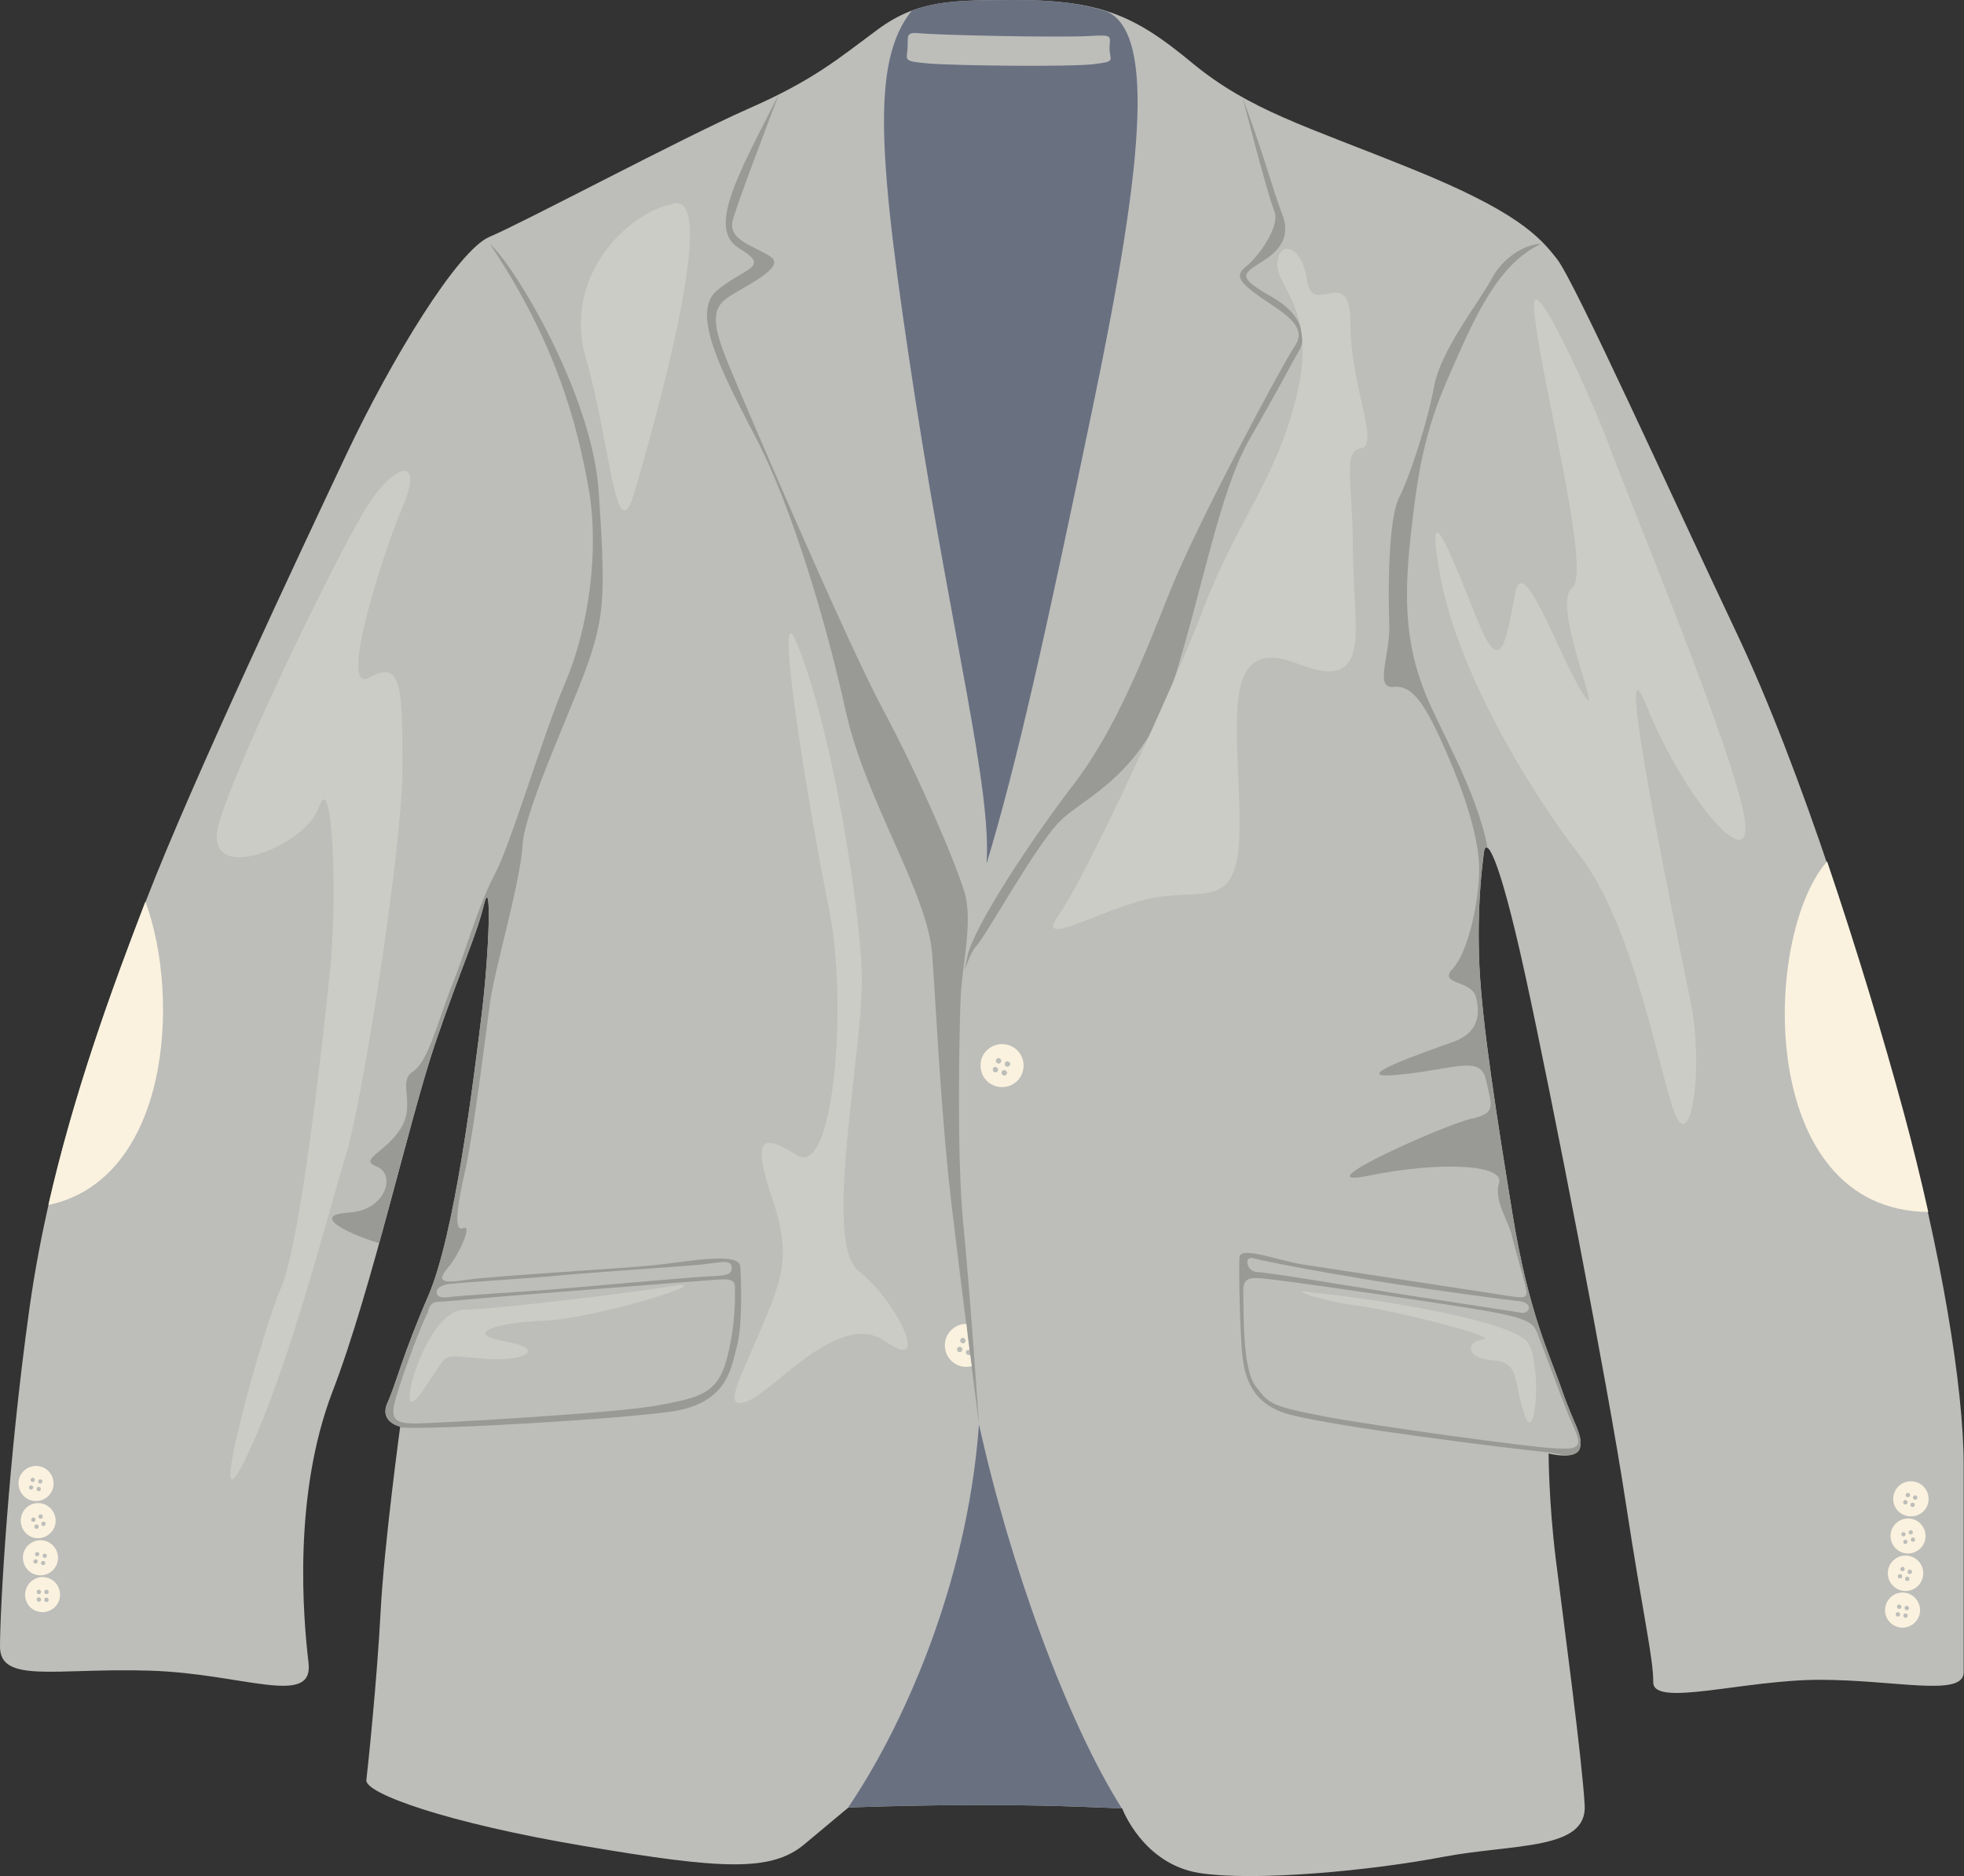 <?xml version="1.0" encoding="utf-8"?>
<!-- Generator: Adobe Illustrator 19.1.0, SVG Export Plug-In . SVG Version: 6.00 Build 0)  -->
<svg version="1.1" id="Capa_1" xmlns="http://www.w3.org/2000/svg" xmlns:xlink="http://www.w3.org/1999/xlink" x="0px" y="0px"
	 viewBox="0 0 621.3 593.5" style="enable-background:new 0 0 621.3 593.5;" xml:space="preserve">
<rect x="0" y="0" width="621.3" height="593.5" fill="#333333" stroke="none"/>
<style type="text/css">
	.st0{fill-rule:evenodd;clip-rule:evenodd;fill:#BDBDBA;}
	.st1{fill-rule:evenodd;clip-rule:evenodd;fill:#697080;}
	.st2{fill-rule:evenodd;clip-rule:evenodd;fill:#999996;}
	.st3{fill-rule:evenodd;clip-rule:evenodd;fill:#FAF2DE;}
	.st4{fill-rule:evenodd;clip-rule:evenodd;fill:#CCCCC7;}
</style>
<path class="st0" d="M319.8,0c-18.5,0.1-29.5,0-42.1,9.3c-12.6,9.3-20.2,16-41.2,25.2c-21,9.3-71.5,36.2-81.6,40.4
	c-10.1,4.2-31.1,38.7-45.4,69c-14.3,30.3-48.8,103.5-63.1,140.5C32,321.5,16,366.1,9.3,414S0,509.1,0,520.9
	c0,11.8,17.7,6.7,47.1,7.6c29.5,0.8,52.2,11.8,50.5-2.5c-1.7-14.3-5-53,7.6-85.8c12.6-32.8,24.4-86.7,32.8-111.1
	c8.4-24.4,12.6-32.8,15.1-42.9c2.5-10.1,1.7,15.1-0.8,35.3c-2.5,20.2-8.4,69-16.8,88.4c-8.4,19.4-10.1,27.6-12.9,33.8
	c-2.8,6.2,4,7.6,4,7.6s-5.1,37.4-6.2,58.6c-1.1,21.2-4,49-4.5,53.2c-0.6,4.2,25.5,13.6,69,20.9c43.6,7.4,59.1,8.2,69.6-0.6
	c10.5-8.8,13.9-11.6,13.9-11.6s20.1-0.8,43-0.8c22.9,0,43.6,1.1,43.6,1.1s6.5,17.5,24.3,20.4c17.8,2.8,54.9-0.8,77.3-5.1
	c22.4-4.2,45.6-2,44.7-16.4c-0.8-14.4-6.8-59.1-9.1-77.5c-2.3-18.4-2.3-33.7-2.3-33.7s8.8,2.3,9.9-1.7c1.1-4-2-7.6-5.7-18.4
	c-3.7-10.8-10.5-24.1-15.6-55.5c-5.1-31.4-9.6-60-10.5-78.7c-0.8-18.7,0.8-30.6,1.4-35.7c0.6-5.1,4.5-0.6,13,38.2
	c8.5,38.8,26.2,130,31.8,166.7c5.6,36.7,8.8,49.5,8.8,57.5c0,8,28.7-0.8,52.7-0.8c23.9,0,45.5,5.6,45.5-2.4c0-8,0-40.7,0-65.5
	c0-24.7-7.2-67.8-19.2-111.7c-12-43.9-31.9-107.8-52.7-151.7c-20.8-43.9-51.1-110.9-56.7-118.1c-5.6-7.2-12.8-15.2-46.3-28.7
	C413,39.8,395.4,35,377,19.8C358.7,4.6,347.7-0.1,319.8,0L319.8,0z"/>
<path class="st1" d="M268.3,571.8c0,0,20.1-0.8,43-0.8c22.9,0,43.6,1.1,43.6,1.1c-17.3-27.3-35.5-77.3-45.2-121.5
	C305.9,502.5,284.7,547.7,268.3,571.8L268.3,571.8z"/>
<path class="st1" d="M319.8,0c-13.2,0.1-22.6,0-31.4,3.4c-13,16.4-10.6,46.6,1.2,123.2c11.9,76.5,24.1,122.9,22.5,146.6
	c9.5-31.4,18.4-71.2,33.8-145.4c15.4-74.2,19.7-116.5,4.6-124C342.4,1,333-0.1,319.8,0L319.8,0z"/>
<path class="st0" d="M290.5,10.5c8,0.7,44.7,1.4,53.9,0.9c8.2-0.5,6.6,0,6.6,3.9c0,3.9,2.3,4.1-5,5c-7.3,0.9-43.3,0.5-52-0.2
	c-8.7-0.7-7.1-1.1-6.9-4.8C287.3,11.7,286.4,10.1,290.5,10.5L290.5,10.5z"/>
<path class="st2" d="M246.4,29.8c-3.8,10.1-12.8,33.4-14.6,39.9c-1.7,6.5,7.3,8.2,12.1,11.6c4.7,3.4-8.2,9.1-13.8,12.9
	c-5.6,3.9-4.3,9.9,0.9,22.4c5.2,12.5,36.7,86.2,48.3,107.8c11.6,21.6,23.3,49.2,25.9,58.2c2.6,9.1-0.9,23.3-1.3,32.8
	c-0.4,9.5-1.3,50.4,0.8,71.5c2.1,21,5,63.6,5,63.6s-5-38.4-8.5-67.8s-4.9-61-6.3-80.7c-1.4-19.6-21-48.4-27.4-77.2
	c-6.3-28.8-17.1-64-27.4-84.4C229.7,120.2,218,99.4,226.7,92c8.7-7.4,17.4-7.3,7.2-13.4C223.7,72.5,233.1,55.9,246.4,29.8
	L246.4,29.8z"/>
<path class="st3" d="M306.7,427.1L306.7,427.1c-0.3-2.6-0.7-5.4-1-8.3c-3.8,0-6.8,3.1-6.8,6.8c0,3.8,3,6.8,6.8,6.8
	c0.6,0,1.1-0.1,1.7-0.2l-0.5-3.7c-0.2,0.2-0.5,0.2-0.8,0.1c-0.4-0.2-0.7-0.6-0.5-1.1C305.8,427.1,306.3,426.9,306.7,427.1
	L306.7,427.1z M303.9,426.1c0.4,0.2,0.7,0.6,0.5,1.1c-0.2,0.4-0.6,0.7-1.1,0.5c-0.4-0.2-0.7-0.6-0.5-1.1
	C303,426.1,303.5,425.9,303.9,426.1L303.9,426.1z M304.9,423.3c0.4,0.2,0.7,0.6,0.5,1.1c-0.2,0.4-0.6,0.7-1.1,0.5
	c-0.4-0.2-0.7-0.6-0.5-1.1C304,423.3,304.5,423.1,304.9,423.3L304.9,423.3z"/>
<path class="st2" d="M393.1,30.9c0,0,7.9,30.9,10,35.8c2.1,4.9-5.3,14.8-8.9,17.6c-3.6,2.8-2.3,4.9,4.5,9.7
	c6.8,4.7,15.2,9.1,11,15.3c-4.2,6.2-31,56.4-39.3,77.1c-8.3,20.7-17.2,44-30.6,61.5c-13.4,17.5-31.9,45.3-33.8,54.8
	c-1.9,9.6,0-0.6,2.9-3.5c2.9-2.9,19.1-32.5,26.8-39.8c7.6-7.3,26.1-14.3,35.4-43.4c9.2-29,14.7-60.6,24.2-77.1
	c9.6-16.6,13.7-24.7,15.8-28.2c2.1-3.5,1.4-11-8.5-16.6c-9.8-5.6-9.7-6.9-6.2-9.5c3.5-2.5,13.1-6.5,9.3-16.6
	C402.2,58.8,400.5,50.9,393.1,30.9L393.1,30.9z"/>
<path class="st2" d="M494.8,460.4c2.2,0,4.5-0.5,5-2.3c1.1-4-2-7.6-5.7-18.4c-3.7-10.8-10.5-24.1-15.6-55.5
	c-5.1-31.4-9.6-60-10.5-78.7c-0.8-18.7,0.8-30.6,1.4-35.7c0.2-1.4,0.5-2,1.2-1.5c-3.4-18.5-15.9-38.6-20.4-50.7
	c-4.8-12.9-6.4-25.7-4-47.5c2.4-21.7,4.4-33.5,12.4-51.7c8-18.2,15.2-34.9,29-41.3c-5.9,0.3-12.5,4.8-15.9,11.4
	c-3.5,6.6-15.9,22.2-18,33.6c-2.1,11.4-7.6,28.4-11.1,35.3c-3.5,6.9-3.5,30.5-3.1,40.2c0.3,9.7-4.9,20.4,1.4,19.7
	c6.2-0.7,10.4,6.2,17,21.5c6.6,15.2,10.4,28.4,10,37.8c-0.3,9.4-3.5,24.6-8.3,29.8c-4.9,5.2,5.9,3.5,7.3,9
	c1.4,5.5,0.9,11.3-7.2,14.2c-8.1,2.9-35.3,12.2-17.4,10.4c18-1.7,26.1-6.4,27.8,1.7c1.7,8.1,3.5,10.4-4.6,12.2
	c-8.1,1.7-55,22.6-32.4,18c22.6-4.6,42.9-3.5,41.1,2.3c-1.7,5.8,2.9,11.6,4.1,16.8c1.2,5.2,4.6,15.9,4.6,18c0,2.2-2.6,1.4-10.6,0.2
	c-8-1.2-52.5-8-60.2-9.2c-7.7-1.2-19.8-6-20-2.2c-0.2,3.9,0,16.4,0.5,25.1c0.5,8.7,0.7,20.7,15.4,24.6c14.7,3.9,68.2,10.6,82.2,12
	C491.8,459.8,493.4,460,494.8,460.4L494.8,460.4z M397.6,402.4c3.1,0,35.5,5.4,46.2,7.1c10.8,1.7,35.3,5.4,37.6,5.8
	c2.4,0.4,3.9-3.2-0.9-3.7c-4.7-0.4-29.2-3.9-37.9-5.2c-6.5-1-34.3-5.5-46.4-8.4C393.4,397.4,394.5,402.4,397.6,402.4L397.6,402.4z
	 M486.2,421.5c-1.1-3-3.2-4.5-15.5-6.7c-12.3-2.2-56.6-8.6-65.6-9.7c-9-1.1-12-1.9-11.8,3.7c0.2,5.6-0.4,24.1,3.9,29.7
	c4.3,5.6,4.5,6.2,21.3,9.5c16.8,3.2,64.9,9.7,72.3,10.1c7.3,0.4,10.3,0.6,7.3-6C495,445.4,489.4,429.5,486.2,421.5L486.2,421.5z"/>
<path class="st3" d="M317,330.3c3.8,0,6.8,3,6.8,6.8c0,3.8-3,6.8-6.8,6.8c-3.8,0-6.8-3-6.8-6.8C310.1,333.4,313.2,330.3,317,330.3
	L317,330.3z M316.2,334.8c0.4,0.2,0.7,0.6,0.5,1.1c-0.2,0.4-0.6,0.7-1.1,0.5c-0.4-0.2-0.7-0.6-0.5-1.1
	C315.3,334.8,315.7,334.6,316.2,334.8L316.2,334.8z M319,335.8c0.4,0.2,0.7,0.6,0.5,1.1c-0.2,0.4-0.6,0.7-1.1,0.5
	c-0.4-0.2-0.7-0.6-0.5-1.1C318,335.9,318.5,335.6,319,335.8L319,335.8z M315.2,337.6c0.4,0.2,0.7,0.6,0.5,1.1
	c-0.2,0.4-0.6,0.7-1.1,0.5c-0.4-0.2-0.7-0.6-0.5-1.1C314.2,337.6,314.7,337.4,315.2,337.6L315.2,337.6z M318,338.6
	c0.4,0.2,0.7,0.6,0.5,1.1c-0.2,0.4-0.6,0.7-1.1,0.5c-0.4-0.2-0.7-0.6-0.5-1.1C317,338.6,317.5,338.4,318,338.6L318,338.6z"/>
<path class="st3" d="M600.9,507.6c0.4,0.1,0.6,0.4,0.6,0.8c-0.1,0.4-0.4,0.6-0.8,0.6c-0.4-0.1-0.6-0.4-0.6-0.8
	C600.2,507.8,600.5,507.5,600.9,507.6L600.9,507.6z M603.3,508c0.4,0.1,0.6,0.4,0.6,0.8c-0.1,0.4-0.4,0.6-0.8,0.6
	c-0.4-0.1-0.6-0.4-0.6-0.8C602.6,508.2,602.9,507.9,603.3,508L603.3,508z M600.5,510c0.4,0.1,0.6,0.4,0.6,0.8
	c-0.1,0.4-0.4,0.6-0.8,0.6c-0.4-0.1-0.6-0.4-0.6-0.8C599.8,510.2,600.2,509.9,600.5,510L600.5,510z M602.9,510.4
	c0.4,0.1,0.6,0.4,0.6,0.8c-0.1,0.4-0.4,0.6-0.8,0.6c-0.4-0.1-0.6-0.4-0.6-0.8C602.2,510.6,602.6,510.3,602.9,510.4L602.9,510.4z
	 M602.1,495.7c0.4,0.1,0.5,0.5,0.4,0.9c-0.1,0.4-0.5,0.5-0.9,0.4c-0.4-0.1-0.5-0.5-0.4-0.9C601.4,495.8,601.8,495.6,602.1,495.7
	L602.1,495.7z M604.4,496.6c0.4,0.1,0.5,0.5,0.4,0.9c-0.1,0.4-0.5,0.5-0.9,0.4c-0.4-0.1-0.5-0.5-0.4-0.9
	C603.6,496.6,604,496.4,604.4,496.6L604.4,496.6z M601.3,498c0.4,0.1,0.5,0.5,0.4,0.9c-0.1,0.4-0.5,0.5-0.9,0.4
	c-0.4-0.1-0.5-0.5-0.4-0.9C600.5,498.1,600.9,497.9,601.3,498L601.3,498z M603.6,498.8c0.4,0.1,0.5,0.5,0.4,0.9
	c-0.1,0.4-0.5,0.5-0.9,0.4c-0.4-0.1-0.5-0.5-0.4-0.9C602.8,498.9,603.2,498.7,603.6,498.8L603.6,498.8z M602,484.7
	c0.4-0.1,0.7,0.1,0.8,0.5c0.1,0.4-0.1,0.7-0.5,0.8c-0.4,0.1-0.7-0.1-0.8-0.5C601.4,485.2,601.6,484.8,602,484.7L602,484.7z
	 M604.3,484.1c0.4-0.1,0.7,0.1,0.8,0.5c0.1,0.4-0.1,0.7-0.5,0.8c-0.4,0.1-0.7-0.1-0.8-0.5C603.7,484.6,604,484.2,604.3,484.1
	L604.3,484.1z M602.6,487.1c0.4-0.1,0.7,0.1,0.8,0.5c0.1,0.4-0.1,0.7-0.5,0.8c-0.4,0.1-0.7-0.1-0.8-0.5
	C602,487.5,602.3,487.2,602.6,487.1L602.6,487.1z M605,486.4c0.4-0.1,0.7,0.1,0.8,0.5c0.1,0.4-0.1,0.7-0.5,0.8
	c-0.4,0.1-0.7-0.1-0.8-0.5C604.4,486.9,604.6,486.5,605,486.4L605,486.4z M603.8,472.3c0.4,0.1,0.5,0.5,0.4,0.9
	c-0.1,0.4-0.5,0.5-0.9,0.4c-0.4-0.1-0.5-0.5-0.4-0.9C603.1,472.3,603.5,472.2,603.8,472.3L603.8,472.3z M606.1,473.1
	c0.4,0.1,0.5,0.5,0.4,0.9c-0.1,0.4-0.5,0.5-0.9,0.4c-0.4-0.1-0.5-0.5-0.4-0.9C605.3,473.2,605.7,473,606.1,473.1L606.1,473.1z
	 M603,474.6c0.4,0.1,0.5,0.5,0.4,0.9c-0.1,0.4-0.5,0.5-0.9,0.4c-0.4-0.1-0.5-0.5-0.4-0.9C602.3,474.6,602.6,474.4,603,474.6
	L603,474.6z M605.3,475.4c0.4,0.1,0.5,0.5,0.4,0.9c-0.1,0.4-0.5,0.5-0.9,0.4c-0.4-0.1-0.5-0.5-0.4-0.9
	C604.5,475.4,604.9,475.3,605.3,475.4L605.3,475.4z M604.5,468.6c3.1,0,5.6,2.5,5.6,5.6c0,3.1-2.5,5.5-5.6,5.5
	c-3.1,0-5.6-2.5-5.6-5.5C598.9,471.1,601.4,468.6,604.5,468.6L604.5,468.6z M600.4,481.4c2.5-1.8,6-1.2,7.7,1.3
	c1.8,2.5,1.2,6-1.3,7.7c-2.5,1.8-6,1.2-7.7-1.3C597.3,486.6,597.9,483.2,600.4,481.4L600.4,481.4z M602.8,492.1
	c3.1,0,5.6,2.5,5.6,5.6s-2.5,5.6-5.6,5.6c-3.1,0-5.6-2.5-5.6-5.6S599.7,492.1,602.8,492.1L602.8,492.1z M600.8,503.9
	c3-0.6,5.9,1.4,6.5,4.4c0.6,3-1.4,5.9-4.4,6.5c-3,0.6-5.9-1.4-6.5-4.4C595.9,507.4,597.8,504.5,600.8,503.9L600.8,503.9z"/>
<path class="st3" d="M12.3,502.9c0.4,0,0.7,0.3,0.7,0.7c0,0.4-0.3,0.7-0.7,0.7c-0.4,0-0.7-0.3-0.7-0.7
	C11.6,503.2,11.9,502.9,12.3,502.9L12.3,502.9z M14.7,502.9c0.4,0,0.7,0.3,0.7,0.7c0,0.4-0.3,0.7-0.7,0.7c-0.4,0-0.7-0.3-0.7-0.7
	C14,503.2,14.4,502.9,14.7,502.9L14.7,502.9z M12.3,505.3c0.4,0,0.7,0.3,0.7,0.7c0,0.4-0.3,0.7-0.7,0.7c-0.4,0-0.7-0.3-0.7-0.7
	C11.6,505.6,11.9,505.3,12.3,505.3L12.3,505.3z M14.7,505.4c0.4,0,0.7,0.3,0.7,0.7c0,0.4-0.3,0.7-0.7,0.7c-0.4,0-0.7-0.3-0.7-0.7
	C14,505.7,14.3,505.4,14.7,505.4L14.7,505.4z M11.9,491c0.4,0.1,0.6,0.4,0.5,0.8c-0.1,0.4-0.4,0.6-0.8,0.5c-0.4-0.1-0.6-0.4-0.5-0.8
	C11.2,491.1,11.6,490.9,11.9,491L11.9,491z M14.3,491.5c0.4,0.1,0.6,0.4,0.5,0.8c-0.1,0.4-0.4,0.6-0.8,0.5c-0.4-0.1-0.6-0.4-0.5-0.8
	C13.6,491.6,13.9,491.4,14.3,491.5L14.3,491.5z M11.4,493.3c0.4,0.1,0.6,0.4,0.5,0.8c-0.1,0.4-0.4,0.6-0.8,0.5
	c-0.4-0.1-0.6-0.4-0.5-0.8C10.7,493.5,11.1,493.2,11.4,493.3L11.4,493.3z M13.8,493.8c0.4,0.1,0.6,0.4,0.5,0.8
	c-0.1,0.4-0.4,0.6-0.8,0.5c-0.4-0.1-0.6-0.4-0.5-0.8C13,494,13.4,493.8,13.8,493.8L13.8,493.8z M10.3,480.1c0.4-0.1,0.8,0,0.9,0.4
	c0.1,0.3,0,0.8-0.4,0.9c-0.3,0.1-0.8,0-0.9-0.4C9.8,480.6,10,480.2,10.3,480.1L10.3,480.1z M12.6,479.1c0.4-0.1,0.8,0,0.9,0.4
	c0.1,0.3,0,0.8-0.4,0.9c-0.3,0.1-0.8,0-0.9-0.4C12.1,479.7,12.2,479.3,12.6,479.1L12.6,479.1z M11.3,482.3c0.4-0.1,0.8,0,0.9,0.4
	c0.1,0.3,0,0.8-0.4,0.9c-0.4,0.1-0.8,0-0.9-0.4C10.8,482.8,10.9,482.4,11.3,482.3L11.3,482.3z M13.5,481.4c0.4-0.1,0.8,0,0.9,0.4
	c0.1,0.3,0,0.8-0.4,0.9c-0.3,0.1-0.8,0-0.9-0.4C13,481.9,13.2,481.5,13.5,481.4L13.5,481.4z M10.5,467.5c0.4,0.1,0.6,0.4,0.5,0.8
	c-0.1,0.4-0.4,0.6-0.8,0.5c-0.4-0.1-0.6-0.4-0.5-0.8C9.8,467.7,10.1,467.4,10.5,467.5L10.5,467.5z M12.9,468
	c0.4,0.1,0.6,0.4,0.5,0.8c-0.1,0.4-0.4,0.6-0.8,0.5c-0.4-0.1-0.6-0.4-0.5-0.8C12.1,468.2,12.5,467.9,12.9,468L12.9,468z M10,469.9
	c0.4,0.1,0.6,0.4,0.5,0.8c-0.1,0.4-0.4,0.6-0.8,0.5c-0.4-0.1-0.6-0.4-0.5-0.8C9.3,470,9.6,469.8,10,469.9L10,469.9z M12.4,470.4
	c0.4,0.1,0.6,0.4,0.5,0.8c-0.1,0.4-0.4,0.6-0.8,0.5c-0.4-0.1-0.6-0.4-0.5-0.8C11.6,470.5,12,470.3,12.4,470.4L12.4,470.4z
	 M10.7,463.8c3-0.4,5.8,1.7,6.2,4.8c0.4,3-1.7,5.8-4.8,6.2c-3,0.4-5.8-1.7-6.2-4.8C5.5,467,7.6,464.2,10.7,463.8L10.7,463.8z
	 M8.3,477c2.2-2.1,5.8-2,7.8,0.3c2.1,2.2,2,5.8-0.3,7.8c-2.2,2.1-5.8,2-7.8-0.3C6,482.6,6.1,479.1,8.3,477L8.3,477z M12.1,487.3
	c3-0.4,5.8,1.7,6.2,4.8c0.4,3-1.7,5.8-4.8,6.2c-3,0.4-5.8-1.7-6.2-4.8C6.9,490.5,9,487.7,12.1,487.3L12.1,487.3z M11.7,499.2
	c2.9-1,6.1,0.6,7,3.5c1,2.9-0.6,6.1-3.5,7c-2.9,1-6.1-0.6-7-3.5C7.3,503.4,8.8,500.2,11.7,499.2L11.7,499.2z"/>
<path class="st3" d="M46,285.2c-10.9,28.3-22.7,60.9-30.7,96C53.5,373.1,57.3,316,46,285.2L46,285.2z"/>
<path class="st3" d="M610,383.4c-2.3-10.3-4.9-20.9-7.8-31.6c-6.2-22.9-14.7-51.2-24.2-79.3C557.4,295.9,555.3,382.9,610,383.4
	L610,383.4z"/>
<path class="st2" d="M119.9,393.3c6.9-24.8,13.1-49.7,18.1-64.2c8.4-24.4,12.6-32.8,15.1-42.9c2.5-10.1,1.7,15.1-0.8,35.3
	c-2.5,20.2-8.4,69-16.8,88.4c-8.4,19.4-10.1,27.6-12.9,33.8c-2.8,6.2,4,7.6,4,7.6l0,0.3c0.1,0,0.2,0,0.4,0c11,0.7,66.6-2.5,85-5
	c18.4-2.5,19.3-14.2,21.1-20.6c1.8-6.4,1.4-20.4,1.1-25.3c-0.3-4.8-16.6-1.6-26.9-0.5c-10.3,1.1-52.1,3.5-59.1,4.6
	c-7.1,1.1-10.6,1.1-6.7-3.5c3.9-4.6,8.1-14.2,5-12.8s-1.8-7.4,0.7-18.4c2.5-11,6.4-42.1,7.8-52.8c1.4-10.6,9.6-37.9,10.3-49.9
	c0.7-12,17.4-46.8,21.6-60.2c4.3-13.5,4.6-20.9,2.5-51.7c-2.1-30.8-26.6-71.5-34.4-78.3c21.3,31.9,27.6,57.4,31.2,77.2
	c3.5,19.8,0,44.3-7.4,61.6c-7.4,17.4-17,50.6-22.3,60.6s-9.2,24.4-13.5,35.1c-4.3,10.6-7.4,24.1-12.4,27.3c-5,3.2,1.1,10.3-3.9,18.1
	c-5,7.8-13.5,9.6-7.4,12c6,2.5,2.8,13.8-8.9,14.5c-11.7,0.7-2.1,6,9.2,9.6C119.6,393.2,119.8,393.2,119.9,393.3L119.9,393.3z
	 M231.5,400.8c0,2.7-1.8,2.7-7.8,3c-6,0.3-42.4,3.6-50.1,4.2c-7.8,0.6-27.8,1.8-32.2,2.4c-4.5,0.6-4.5-3.6,0.6-4.2
	c5.1-0.6,26-1.8,34.9-2.7c9-0.9,41.5-3,46.3-3.6C227.9,399.3,231.2,398.4,231.5,400.8L231.5,400.8z M135.4,415.1
	c-2.7,4.8-9.8,24.8-10.7,29.2c-0.9,4.5,0.3,6,6.6,6c6.3,0,64.2-3.3,76.7-5.7c12.5-2.4,18.8-3.3,21.8-14.3c3-11,2.7-20,2.7-23
	c0-3-2.4-2.7-6.9-2.4c-4.5,0.3-57.3,4.5-65.1,5.1s-19.4,1.8-21.8,1.8C136.3,411.9,135.7,413.4,135.4,415.1L135.4,415.1z"/>
<path class="st4" d="M380.2,193.8c-8.6,22.8-36.7,83.7-45.3,95.7c-8.5,12,17.1-4.3,33.3-6c16.2-1.7,24.8,3.4,23.9-27.3
	c-0.9-30.8-5.1-55.5,18.8-46.1c23.9,9.4,17.1-12,17.1-35c0-23.1-3.4-32.5,2.6-33.3c6-0.9-3.4-19.6-3.4-39.3c0-19.7-12-1.7-13.7-13.7
	c-1.7-12-9.4-12.8-9.4-5.1c0,7.7,12.8,14.5,6,41.9C403.3,152.8,391.3,164.4,380.2,193.8L380.2,193.8z M485.3,96.4
	c0,15.4,18.8,84.6,12,89.7c-6.8,5.1,11.1,45.3,3.4,33.3c-7.7-12-18.8-45.3-21.4-31.6c-2.6,13.7-4.3,26.5-11.1,10.3
	c-6.8-16.2-17.9-47-12.8-17.1c5.1,29.9,27.3,67.5,44.4,89.7c17.1,22.2,24.8,67.5,29.9,81.2c5.1,13.7,9.4-13.7,5.1-35
	c-4.3-21.4-25.6-123-13.7-93.1c12,29.9,36.7,58.1,29.9,30.8c-6.8-27.3-35-94.8-41-111.1C504.1,127.1,485.3,86.1,485.3,96.4
	L485.3,96.4z M415,408.9c19.1,1.8,64.4,8.9,68.5,16.1c4.2,7.2,2.4,32.8-1.2,22.6c-3.6-10.1-1.2-16.7-10.1-17.3c-8.9-0.6-8.3-6-3-6.6
	c5.4-0.6-26.8-8.9-39.9-10.7C416.2,411.3,406.7,407.2,415,408.9L415,408.9z M214.2,406.6c-9.5,1.8-57.8,7.7-67.3,7.7
	c-9.5,0-17.3,21.5-17.3,27.4c0,6,6-4.8,8.9-8.9c3-4.2,1.8-4.2,14.3-3c12.5,1.2,20.9-3,7.2-5.4c-13.7-2.4-3.6-6,11.9-6.6
	C187.4,417.3,226.1,405.4,214.2,406.6L214.2,406.6z M251.2,201.5c11.1,24.8,20.5,82,21.4,105.9c0.9,23.9-12.8,85.4-0.9,94.8
	c12,9.4,23.1,32.5,8.5,22.2c-14.5-10.3-35,15.4-43.6,18.8c-8.5,3.4-2.6-6.8,4.3-23.1c6.8-16.2,9.4-23.1,3.4-41
	c-6-17.9-4.3-21.4,7.7-13.7c12,7.7,16.2-48.7,10.3-77.7C256.4,258.7,245.2,191.2,251.2,201.5L251.2,201.5z M117.1,158.7
	c-8.2,12-41.9,81.2-47.8,101.7c-6,20.5,27.3,7.7,31.6-5.1c4.3-12.8,6,28.2,3.4,53c-2.6,24.8-9.4,85.4-15.4,99.1
	c-6,13.7-24.8,82-11.1,53.8c13.7-28.2,26.5-79.5,31.6-95.7c5.1-16.2,17.9-97.4,17.9-122.2c0-24.8,0-35-10.3-29
	c-10.3,6,3.7-38.2,10.3-53.8C134.2,144.2,125.2,146.7,117.1,158.7L117.1,158.7z M211.9,64.8c-12.8,2.6-34.2,22.2-26.5,48.7
	c7.7,26.5,9.4,62.4,15.4,41.9C206.8,134.8,229,57.1,211.9,64.8L211.9,64.8z"/>
</svg>
